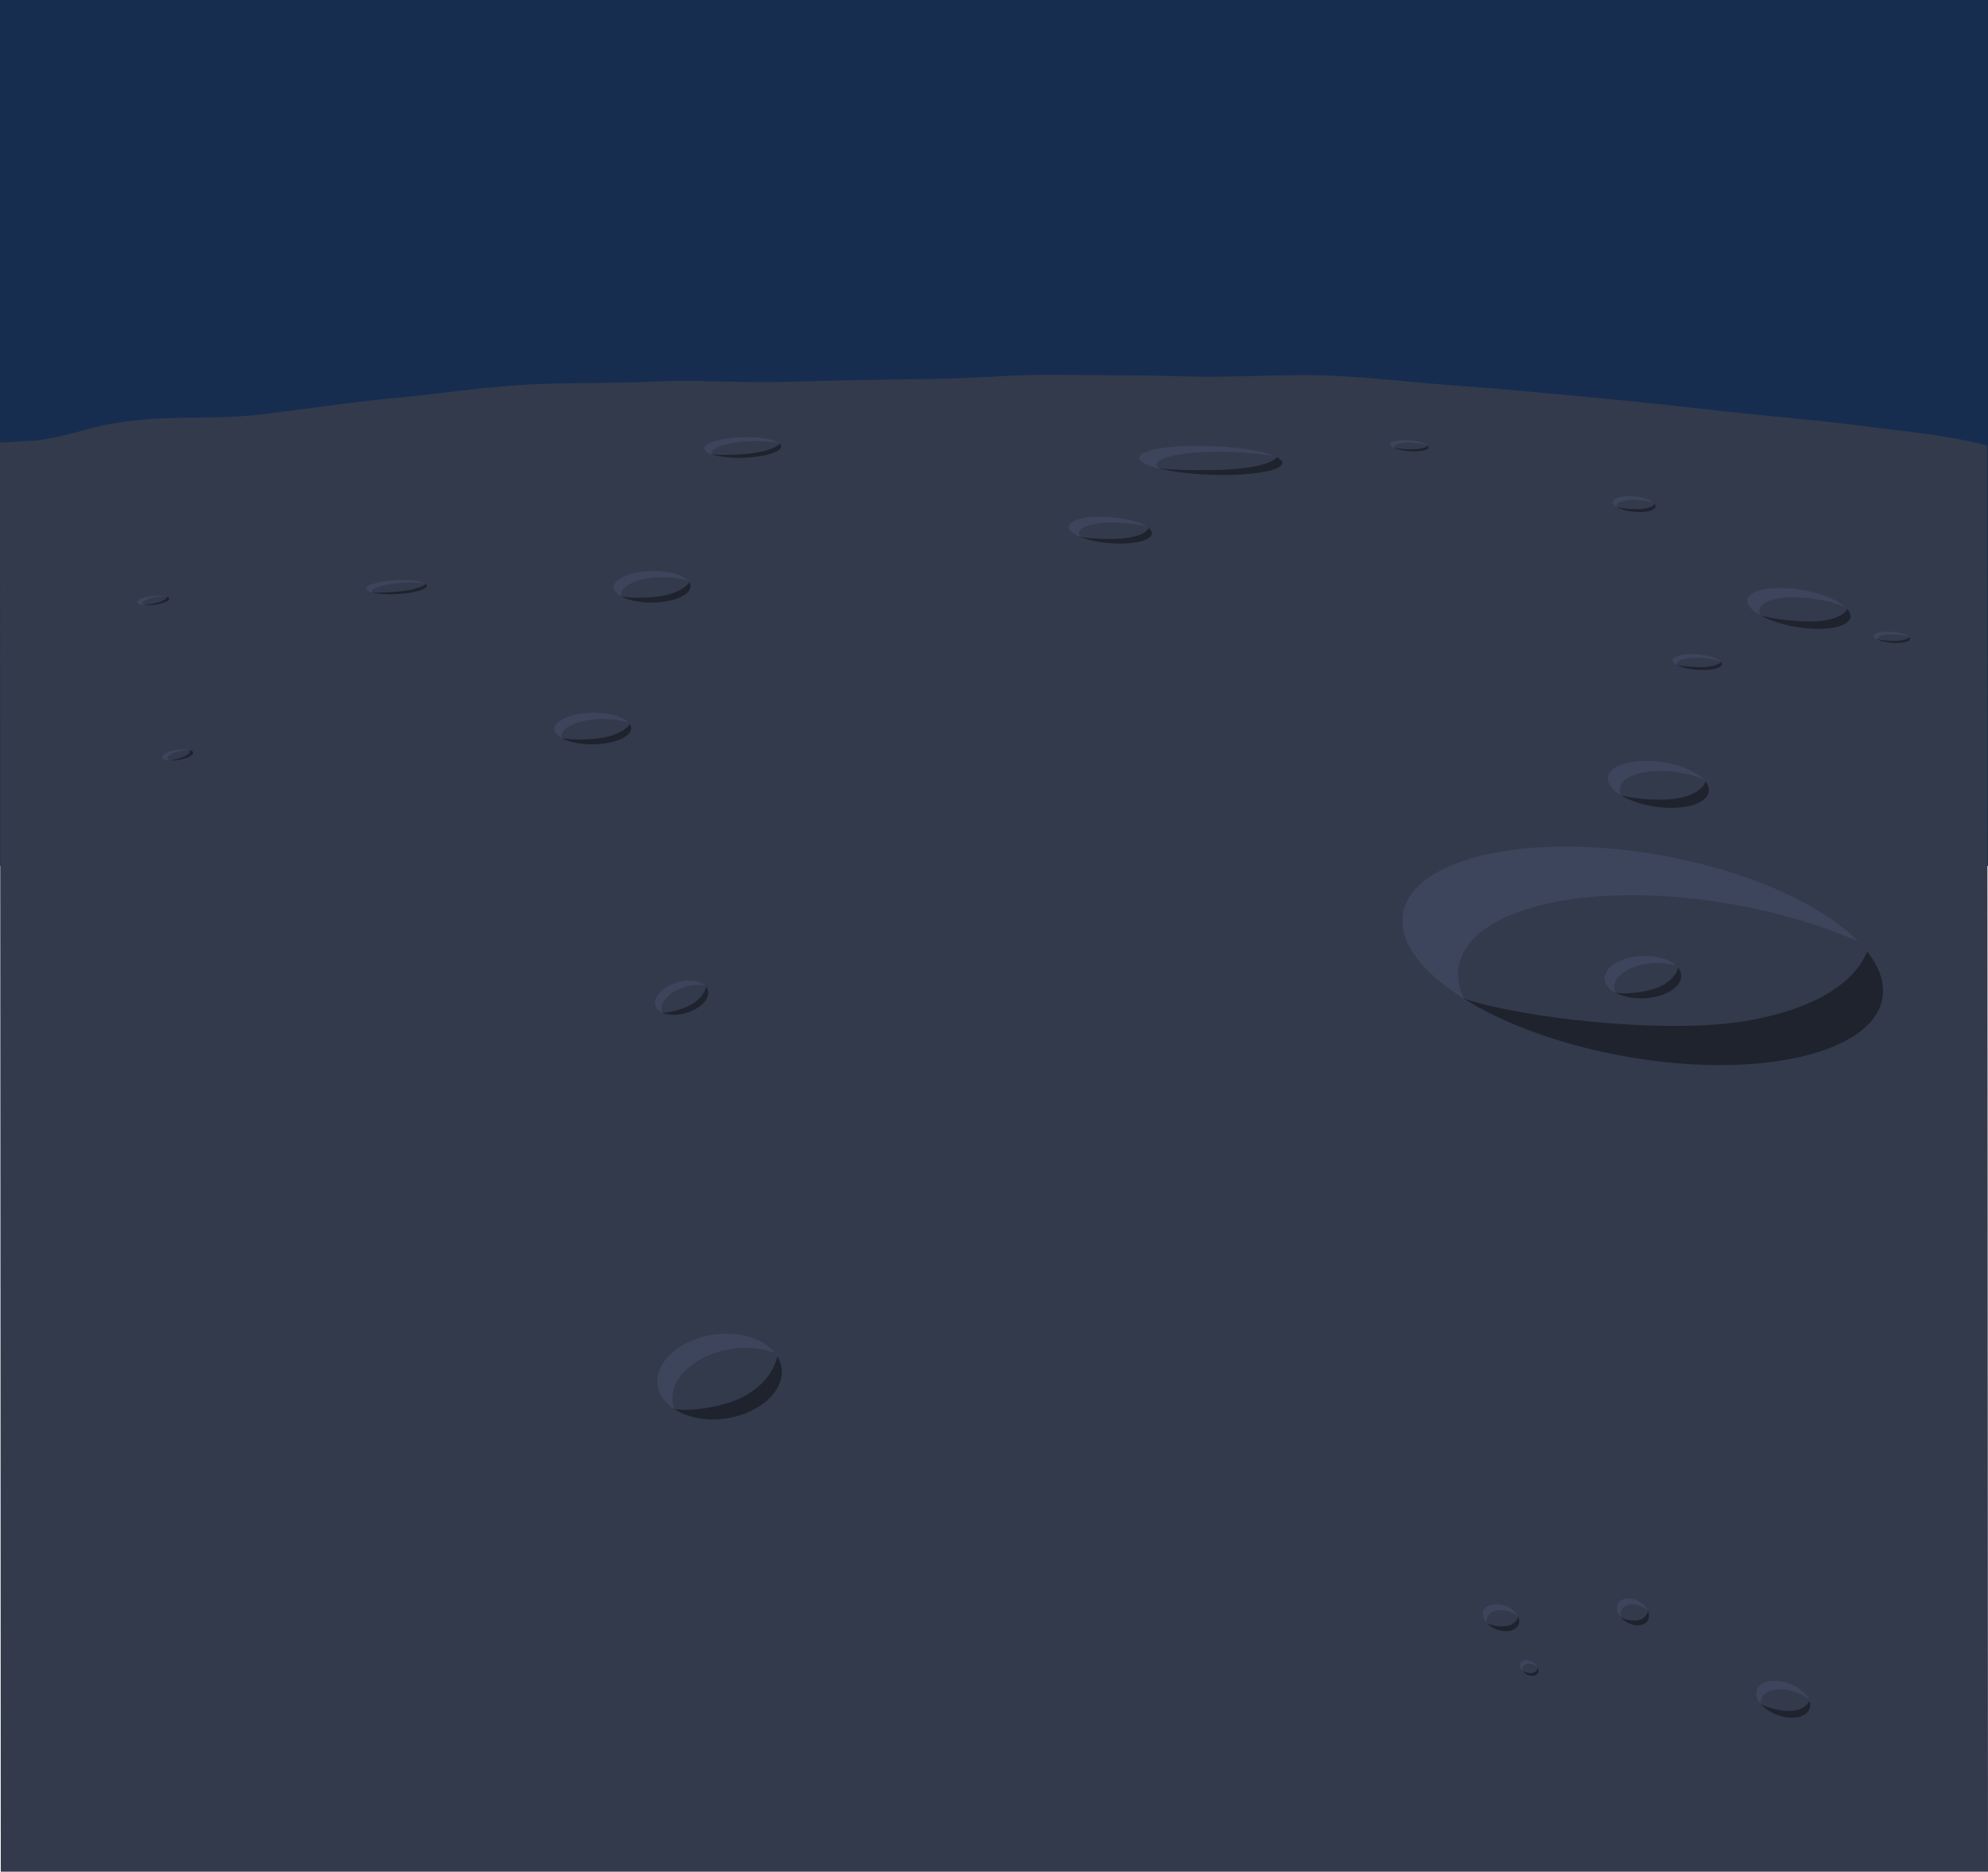 <?xml version="1.0" encoding="UTF-8" standalone="no"?>
<!-- Created with Inkscape (http://www.inkscape.org/) -->

<svg
   version="1.1"
   id="svg944"
   width="2048"
   height="1928.044"
   viewBox="0 0 2048 1928.044"
   sodipodi:docname="lunar_bg-02.svg"
   inkscape:version="1.1 (c68e22c387, 2021-05-23)"
   xmlns:inkscape="http://www.inkscape.org/namespaces/inkscape"
   xmlns:sodipodi="http://sodipodi.sourceforge.net/DTD/sodipodi-0.dtd"
   xmlns="http://www.w3.org/2000/svg"
   xmlns:svg="http://www.w3.org/2000/svg">
  <defs
     id="defs948" />
  <sodipodi:namedview
     id="namedview946"
     pagecolor="#505050"
     bordercolor="#ffffff"
     borderopacity="1"
     inkscape:pageshadow="0"
     inkscape:pageopacity="0"
     inkscape:pagecheckerboard="1"
     showgrid="false"
     inkscape:snap-bbox="true"
     inkscape:snap-nodes="true"
     inkscape:bbox-paths="true"
     inkscape:bbox-nodes="true"
     inkscape:snap-bbox-edge-midpoints="true"
     showguides="true"
     inkscape:guide-bbox="true"
     inkscape:zoom="0.38635944"
     inkscape:cx="759.65531"
     inkscape:cy="1002.9521"
     inkscape:window-width="2519"
     inkscape:window-height="1046"
     inkscape:window-x="1961"
     inkscape:window-y="1"
     inkscape:window-maximized="1"
     inkscape:current-layer="g950"
     inkscape:snap-intersection-paths="true"
     inkscape:snap-smooth-nodes="true"
     inkscape:snap-global="true"
     inkscape:snap-midpoints="true"
     inkscape:object-paths="true"
     fit-margin-top="0"
     fit-margin-left="0"
     fit-margin-right="0"
     fit-margin-bottom="0"
     showborder="false">
    <sodipodi:guide
       position="-2.3889095e-13,1024.044"
       orientation="0,-1"
       id="guide34646" />
  </sodipodi:namedview>
  <g
     inkscape:groupmode="layer"
     inkscape:label="Image"
     id="g950"
     transform="translate(-4355.459,-120)">
    <rect
       style="fill:#162d50;fill-opacity:1;stroke:none;stroke-width:0.579;stroke-linecap:round;stroke-linejoin:round;paint-order:stroke fill markers"
       id="rect2598"
       width="2048"
       height="892"
       x="4355.459"
       y="120" />
    <path
       id="rect1056"
       style="fill:#333a4c;fill-opacity:1;stroke:none;stroke-width:0.462;stroke-linecap:round;stroke-linejoin:round;paint-order:stroke fill markers"
       d="m 4393.857,573.705 c 45.441,-6.991 47.927,-13.682 93.309,-19.73 45.563,-6.071 88.587,-1.647 134.089,-6.771 45.666,-5.143 93.709,-12.852 139.315,-17.048 45.752,-4.209 81.217,-10.033 126.906,-13.3 45.819,-3.271 94.316,-1.409 140.072,-3.733 45.863,-2.333 90.323,1.657 136.131,0.271 45.891,-1.391 103.323,-2.483 149.158,-2.931 45.905,-0.448 84.862,-4.816 130.701,-4.326 45.895,0.495 91.034,0.266 136.869,1.694 45.863,1.428 103.569,-3.066 149.371,-0.709 45.816,2.361 83.152,7.056 128.913,10.341 45.747,3.281 94.053,8.031 139.744,12.232 45.668,4.2 89.209,9.072 134.821,14.182 45.566,5.101 95.581,8.895 141.091,14.901 45.45,5.997 83.717,8.933 128.31,20.073 l 0.801,1469.194 H 4356.26 l -0.8,-1472.161"
       sodipodi:nodetypes="ccccccccccccccccccc" />
    <ellipse
       style="fill:#333a4c;fill-opacity:1;stroke:none;stroke-width:0.168;stroke-linecap:round;stroke-linejoin:round;paint-order:stroke fill markers"
       id="circle29063"
       cx="5659.602"
       cy="913.457"
       transform="matrix(0.999,0.05,0.433,0.902,0,0)"
       rx="242.021"
       ry="124.1" />
    <path
       id="path29065"
       style="fill:#1f232e;fill-opacity:1;stroke:none;stroke-width:0.158;stroke-linecap:round;stroke-linejoin:round;paint-order:stroke fill markers"
       d="m 6278.95,1100.159 c -14.565,36.824 -65.566,64.084 -137.844,73.395 -78.712,10.14 -215.217,-4.411 -277.606,-24.827 59.535,37.425 150.49,63.344 237.905,67.795 64.109,3.188 119.936,-5.544 155.201,-24.274 35.265,-18.73 47.079,-45.923 32.843,-75.598 -2.645,-5.477 -6.154,-10.989 -10.499,-16.492 z"
       sodipodi:nodetypes="caccscc" />
    <path
       id="path29067"
       style="fill:#3d455c;fill-opacity:1;stroke:none;stroke-width:0.158;stroke-linecap:round;stroke-linejoin:round;paint-order:stroke fill markers"
       d="m 5994.049,992.742 a 250.782,105.275 10.06 0 0 -188.044,99.872 250.782,105.275 10.06 0 0 57.585,56.143 267.187,112.162 10.06 0 1 200.509,-105.906 267.187,112.162 10.06 0 1 205.646,46.902 250.782,105.275 10.06 0 0 -275.695,-97.011 z" />
    <g
       id="g29077"
       transform="matrix(0.033,-0.006,0.009,0.018,5816.013,1051.092)">
      <circle
         style="fill:#333a4c;fill-opacity:1;stroke:none;stroke-width:1.12;stroke-linecap:round;stroke-linejoin:round;paint-order:stroke fill markers"
         id="circle29071"
         cx="5394.535"
         cy="5991.876"
         r="1153.521" />
      <path
         id="path29073"
         style="fill:#1f232e;fill-opacity:1;stroke:none;stroke-width:1.12;stroke-linecap:round;stroke-linejoin:round;paint-order:stroke fill markers"
         d="m 6535.406,5823.217 c -157.569,396.557 -470.828,711.238 -846.011,847.531 -408.581,148.425 -1041.788,66.423 -1298.908,-116.433 203.276,363.993 587.142,589.974 1004.048,591.082 305.933,2e-4 599.335,-121.531 815.663,-337.858 216.327,-216.327 337.859,-509.729 337.859,-815.662 -0.084,-56.454 -4.312,-112.825 -12.65,-168.66 z"
         sodipodi:nodetypes="caccscc" />
      <path
         id="path29075"
         style="fill:#3d455c;fill-opacity:1;stroke:none;stroke-width:1.12;stroke-linecap:round;stroke-linejoin:round;paint-order:stroke fill markers"
         d="m 5394.535,4838.355 a 1153.521,1153.521 0 0 0 -1153.522,1153.522 1153.521,1153.521 0 0 0 149.844,562.703 1228.979,1228.979 0 0 1 1228.609,-1223.793 1228.979,1228.979 0 0 1 895.342,387.363 1153.521,1153.521 0 0 0 -1120.272,-879.794 z" />
    </g>
    <g
       id="g29085"
       transform="matrix(0.044,5.6401704e-4,0.01,0.021,5766.65,799.123)">
      <circle
         style="fill:#333a4c;fill-opacity:1;stroke:none;stroke-width:1.12;stroke-linecap:round;stroke-linejoin:round;paint-order:stroke fill markers"
         id="circle29079"
         cx="5394.535"
         cy="5991.876"
         r="1153.521" />
      <path
         id="path29081"
         style="fill:#1f232e;fill-opacity:1;stroke:none;stroke-width:1.12;stroke-linecap:round;stroke-linejoin:round;paint-order:stroke fill markers"
         d="m 6535.406,5823.217 c -157.569,396.557 -470.828,711.238 -846.011,847.531 -408.581,148.425 -1041.788,66.423 -1298.908,-116.433 203.276,363.993 587.142,589.974 1004.048,591.082 305.933,2e-4 599.335,-121.531 815.663,-337.858 216.327,-216.327 337.859,-509.729 337.859,-815.662 -0.084,-56.454 -4.312,-112.825 -12.65,-168.66 z"
         sodipodi:nodetypes="caccscc" />
      <path
         id="path29083"
         style="fill:#3d455c;fill-opacity:1;stroke:none;stroke-width:1.12;stroke-linecap:round;stroke-linejoin:round;paint-order:stroke fill markers"
         d="m 5394.535,4838.355 a 1153.521,1153.521 0 0 0 -1153.522,1153.522 1153.521,1153.521 0 0 0 149.844,562.703 1228.979,1228.979 0 0 1 1228.609,-1223.793 1228.979,1228.979 0 0 1 895.342,387.363 1153.521,1153.521 0 0 0 -1120.272,-879.794 z" />
    </g>
    <g
       id="g29093"
       transform="matrix(0.045,0.003,0.01,0.018,5905.996,622.74)">
      <circle
         style="fill:#333a4c;fill-opacity:1;stroke:none;stroke-width:1.12;stroke-linecap:round;stroke-linejoin:round;paint-order:stroke fill markers"
         id="circle29087"
         cx="5394.535"
         cy="5991.876"
         r="1153.521" />
      <path
         id="path29089"
         style="fill:#1f232e;fill-opacity:1;stroke:none;stroke-width:1.12;stroke-linecap:round;stroke-linejoin:round;paint-order:stroke fill markers"
         d="m 6535.406,5823.217 c -157.569,396.557 -470.828,711.238 -846.011,847.531 -408.581,148.425 -1041.788,66.423 -1298.908,-116.433 203.276,363.993 587.142,589.974 1004.048,591.082 305.933,2e-4 599.335,-121.531 815.663,-337.858 216.327,-216.327 337.859,-509.729 337.859,-815.662 -0.084,-56.454 -4.312,-112.825 -12.65,-168.66 z"
         sodipodi:nodetypes="caccscc" />
      <path
         id="path29091"
         style="fill:#3d455c;fill-opacity:1;stroke:none;stroke-width:1.12;stroke-linecap:round;stroke-linejoin:round;paint-order:stroke fill markers"
         d="m 5394.535,4838.355 a 1153.521,1153.521 0 0 0 -1153.522,1153.522 1153.521,1153.521 0 0 0 149.844,562.703 1228.979,1228.979 0 0 1 1228.609,-1223.793 1228.979,1228.979 0 0 1 895.342,387.363 1153.521,1153.521 0 0 0 -1120.272,-879.794 z" />
    </g>
    <g
       id="g29101"
       transform="matrix(0.036,-1.3720506e-4,0.009,0.012,5251.153,594.982)">
      <circle
         style="fill:#333a4c;fill-opacity:1;stroke:none;stroke-width:1.12;stroke-linecap:round;stroke-linejoin:round;paint-order:stroke fill markers"
         id="circle29095"
         cx="5394.535"
         cy="5991.876"
         r="1153.521" />
      <path
         id="path29097"
         style="fill:#1f232e;fill-opacity:1;stroke:none;stroke-width:1.12;stroke-linecap:round;stroke-linejoin:round;paint-order:stroke fill markers"
         d="m 6535.406,5823.217 c -157.569,396.557 -470.828,711.238 -846.011,847.531 -408.581,148.425 -1041.788,66.423 -1298.908,-116.433 203.276,363.993 587.142,589.974 1004.048,591.082 305.933,2e-4 599.335,-121.531 815.663,-337.858 216.327,-216.327 337.859,-509.729 337.859,-815.662 -0.084,-56.454 -4.312,-112.825 -12.65,-168.66 z"
         sodipodi:nodetypes="caccscc" />
      <path
         id="path29099"
         style="fill:#3d455c;fill-opacity:1;stroke:none;stroke-width:1.12;stroke-linecap:round;stroke-linejoin:round;paint-order:stroke fill markers"
         d="m 5394.535,4838.355 a 1153.521,1153.521 0 0 0 -1153.522,1153.522 1153.521,1153.521 0 0 0 149.844,562.703 1228.979,1228.979 0 0 1 1228.609,-1223.793 1228.979,1228.979 0 0 1 895.342,387.363 1153.521,1153.521 0 0 0 -1120.272,-879.794 z" />
    </g>
    <g
       id="g29109"
       transform="matrix(0.062,-0.001,0.016,0.013,5172.367,521.757)">
      <circle
         style="fill:#333a4c;fill-opacity:1;stroke:none;stroke-width:1.12;stroke-linecap:round;stroke-linejoin:round;paint-order:stroke fill markers"
         id="circle29103"
         cx="5394.535"
         cy="5991.876"
         r="1153.521" />
      <path
         id="path29105"
         style="fill:#1f232e;fill-opacity:1;stroke:none;stroke-width:1.12;stroke-linecap:round;stroke-linejoin:round;paint-order:stroke fill markers"
         d="m 6535.406,5823.217 c -157.569,396.557 -470.828,711.238 -846.011,847.531 -408.581,148.425 -1041.788,66.423 -1298.908,-116.433 203.276,363.993 587.142,589.974 1004.048,591.082 305.933,2e-4 599.335,-121.531 815.663,-337.858 216.327,-216.327 337.859,-509.729 337.859,-815.662 -0.084,-56.454 -4.312,-112.825 -12.65,-168.66 z"
         sodipodi:nodetypes="caccscc" />
      <path
         id="path29107"
         style="fill:#3d455c;fill-opacity:1;stroke:none;stroke-width:1.12;stroke-linecap:round;stroke-linejoin:round;paint-order:stroke fill markers"
         d="m 5394.535,4838.355 a 1153.521,1153.521 0 0 0 -1153.522,1153.522 1153.521,1153.521 0 0 0 149.844,562.703 1228.979,1228.979 0 0 1 1228.609,-1223.793 1228.979,1228.979 0 0 1 895.342,387.363 1153.521,1153.521 0 0 0 -1120.272,-879.794 z" />
    </g>
    <g
       id="g29117"
       transform="matrix(0.054,-0.013,0.013,0.036,4727.575,1392.468)">
      <circle
         style="fill:#333a4c;fill-opacity:1;stroke:none;stroke-width:1.12;stroke-linecap:round;stroke-linejoin:round;paint-order:stroke fill markers"
         id="circle29111"
         cx="5394.535"
         cy="5991.876"
         r="1153.521" />
      <path
         id="path29113"
         style="fill:#1f232e;fill-opacity:1;stroke:none;stroke-width:1.12;stroke-linecap:round;stroke-linejoin:round;paint-order:stroke fill markers"
         d="m 6535.406,5823.217 c -157.569,396.557 -470.828,711.238 -846.011,847.531 -408.581,148.425 -1041.788,66.423 -1298.908,-116.433 203.276,363.993 587.142,589.974 1004.048,591.082 305.933,2e-4 599.335,-121.531 815.663,-337.858 216.327,-216.327 337.859,-509.729 337.859,-815.662 -0.084,-56.454 -4.312,-112.825 -12.65,-168.66 z"
         sodipodi:nodetypes="caccscc" />
      <path
         id="path29115"
         style="fill:#3d455c;fill-opacity:1;stroke:none;stroke-width:1.12;stroke-linecap:round;stroke-linejoin:round;paint-order:stroke fill markers"
         d="m 5394.535,4838.355 a 1153.521,1153.521 0 0 0 -1153.522,1153.522 1153.521,1153.521 0 0 0 149.844,562.703 1228.979,1228.979 0 0 1 1228.609,-1223.793 1228.979,1228.979 0 0 1 895.342,387.363 1153.521,1153.521 0 0 0 -1120.272,-879.794 z" />
    </g>
    <g
       id="g29125"
       transform="matrix(0.023,-0.008,0.006,0.013,4897.625,1113.077)">
      <circle
         style="fill:#333a4c;fill-opacity:1;stroke:none;stroke-width:1.12;stroke-linecap:round;stroke-linejoin:round;paint-order:stroke fill markers"
         id="circle29119"
         cx="5394.535"
         cy="5991.876"
         r="1153.521" />
      <path
         id="path29121"
         style="fill:#1f232e;fill-opacity:1;stroke:none;stroke-width:1.12;stroke-linecap:round;stroke-linejoin:round;paint-order:stroke fill markers"
         d="m 6535.406,5823.217 c -157.569,396.557 -470.828,711.238 -846.011,847.531 -408.581,148.425 -1041.788,66.423 -1298.908,-116.433 203.276,363.993 587.142,589.974 1004.048,591.082 305.933,2e-4 599.335,-121.531 815.663,-337.858 216.327,-216.327 337.859,-509.729 337.859,-815.662 -0.084,-56.454 -4.312,-112.825 -12.65,-168.66 z"
         sodipodi:nodetypes="caccscc" />
      <path
         id="path29123"
         style="fill:#3d455c;fill-opacity:1;stroke:none;stroke-width:1.12;stroke-linecap:round;stroke-linejoin:round;paint-order:stroke fill markers"
         d="m 5394.535,4838.355 a 1153.521,1153.521 0 0 0 -1153.522,1153.522 1153.521,1153.521 0 0 0 149.844,562.703 1228.979,1228.979 0 0 1 1228.609,-1223.793 1228.979,1228.979 0 0 1 895.342,387.363 1153.521,1153.521 0 0 0 -1120.272,-879.794 z" />
    </g>
    <g
       id="g29133"
       transform="matrix(0.034,-0.002,0.004,0.014,4758.789,797.411)">
      <circle
         style="fill:#333a4c;fill-opacity:1;stroke:none;stroke-width:1.12;stroke-linecap:round;stroke-linejoin:round;paint-order:stroke fill markers"
         id="circle29127"
         cx="5394.535"
         cy="5991.876"
         r="1153.521" />
      <path
         id="path29129"
         style="fill:#1f232e;fill-opacity:1;stroke:none;stroke-width:1.12;stroke-linecap:round;stroke-linejoin:round;paint-order:stroke fill markers"
         d="m 6535.406,5823.217 c -157.569,396.557 -470.828,711.238 -846.011,847.531 -408.581,148.425 -1041.788,66.423 -1298.908,-116.433 203.276,363.993 587.142,589.974 1004.048,591.082 305.933,2e-4 599.335,-121.531 815.663,-337.858 216.327,-216.327 337.859,-509.729 337.859,-815.662 -0.084,-56.454 -4.312,-112.825 -12.65,-168.66 z"
         sodipodi:nodetypes="caccscc" />
      <path
         id="path29131"
         style="fill:#3d455c;fill-opacity:1;stroke:none;stroke-width:1.12;stroke-linecap:round;stroke-linejoin:round;paint-order:stroke fill markers"
         d="m 5394.535,4838.355 a 1153.521,1153.521 0 0 0 -1153.522,1153.522 1153.521,1153.521 0 0 0 149.844,562.703 1228.979,1228.979 0 0 1 1228.609,-1223.793 1228.979,1228.979 0 0 1 895.342,387.363 1153.521,1153.521 0 0 0 -1120.272,-879.794 z" />
    </g>
    <g
       id="g29141"
       transform="matrix(0.034,-0.002,0.004,0.014,4819.985,651.353)">
      <circle
         style="fill:#333a4c;fill-opacity:1;stroke:none;stroke-width:1.12;stroke-linecap:round;stroke-linejoin:round;paint-order:stroke fill markers"
         id="circle29135"
         cx="5394.535"
         cy="5991.876"
         r="1153.521" />
      <path
         id="path29137"
         style="fill:#1f232e;fill-opacity:1;stroke:none;stroke-width:1.12;stroke-linecap:round;stroke-linejoin:round;paint-order:stroke fill markers"
         d="m 6535.406,5823.217 c -157.569,396.557 -470.828,711.238 -846.011,847.531 -408.581,148.425 -1041.788,66.423 -1298.908,-116.433 203.276,363.993 587.142,589.974 1004.048,591.082 305.933,2e-4 599.335,-121.531 815.663,-337.858 216.327,-216.327 337.859,-509.729 337.859,-815.662 -0.084,-56.454 -4.312,-112.825 -12.65,-168.66 z"
         sodipodi:nodetypes="caccscc" />
      <path
         id="path29139"
         style="fill:#3d455c;fill-opacity:1;stroke:none;stroke-width:1.12;stroke-linecap:round;stroke-linejoin:round;paint-order:stroke fill markers"
         d="m 5394.535,4838.355 a 1153.521,1153.521 0 0 0 -1153.522,1153.522 1153.521,1153.521 0 0 0 149.844,562.703 1228.979,1228.979 0 0 1 1228.609,-1223.793 1228.979,1228.979 0 0 1 895.342,387.363 1153.521,1153.521 0 0 0 -1120.272,-879.794 z" />
    </g>
    <g
       id="g29149"
       transform="matrix(0.034,-0.002,0.004,0.009,4913.275,537.843)">
      <circle
         style="fill:#333a4c;fill-opacity:1;stroke:none;stroke-width:1.12;stroke-linecap:round;stroke-linejoin:round;paint-order:stroke fill markers"
         id="circle29143"
         cx="5394.535"
         cy="5991.876"
         r="1153.521" />
      <path
         id="path29145"
         style="fill:#1f232e;fill-opacity:1;stroke:none;stroke-width:1.12;stroke-linecap:round;stroke-linejoin:round;paint-order:stroke fill markers"
         d="m 6535.406,5823.217 c -157.569,396.557 -470.828,711.238 -846.011,847.531 -408.581,148.425 -1041.788,66.423 -1298.908,-116.433 203.276,363.993 587.142,589.974 1004.048,591.082 305.933,2e-4 599.335,-121.531 815.663,-337.858 216.327,-216.327 337.859,-509.729 337.859,-815.662 -0.084,-56.454 -4.312,-112.825 -12.65,-168.66 z"
         sodipodi:nodetypes="caccscc" />
      <path
         id="path29147"
         style="fill:#3d455c;fill-opacity:1;stroke:none;stroke-width:1.12;stroke-linecap:round;stroke-linejoin:round;paint-order:stroke fill markers"
         d="m 5394.535,4838.355 a 1153.521,1153.521 0 0 0 -1153.522,1153.522 1153.521,1153.521 0 0 0 149.844,562.703 1228.979,1228.979 0 0 1 1228.609,-1223.793 1228.979,1228.979 0 0 1 895.342,387.363 1153.521,1153.521 0 0 0 -1120.272,-879.794 z" />
    </g>
    <g
       id="g29157"
       transform="matrix(0.027,-0.002,0.003,0.006,4600.322,699.705)">
      <circle
         style="fill:#333a4c;fill-opacity:1;stroke:none;stroke-width:1.12;stroke-linecap:round;stroke-linejoin:round;paint-order:stroke fill markers"
         id="circle29151"
         cx="5394.535"
         cy="5991.876"
         r="1153.521" />
      <path
         id="path29153"
         style="fill:#1f232e;fill-opacity:1;stroke:none;stroke-width:1.12;stroke-linecap:round;stroke-linejoin:round;paint-order:stroke fill markers"
         d="m 6535.406,5823.217 c -157.569,396.557 -470.828,711.238 -846.011,847.531 -408.581,148.425 -1041.788,66.423 -1298.908,-116.433 203.276,363.993 587.142,589.974 1004.048,591.082 305.933,2e-4 599.335,-121.531 815.663,-337.858 216.327,-216.327 337.859,-509.729 337.859,-815.662 -0.084,-56.454 -4.312,-112.825 -12.65,-168.66 z"
         sodipodi:nodetypes="caccscc" />
      <path
         id="path29155"
         style="fill:#3d455c;fill-opacity:1;stroke:none;stroke-width:1.12;stroke-linecap:round;stroke-linejoin:round;paint-order:stroke fill markers"
         d="m 5394.535,4838.355 a 1153.521,1153.521 0 0 0 -1153.522,1153.522 1153.521,1153.521 0 0 0 149.844,562.703 1228.979,1228.979 0 0 1 1228.609,-1223.793 1228.979,1228.979 0 0 1 895.342,387.363 1153.521,1153.521 0 0 0 -1120.272,-879.794 z" />
    </g>
    <g
       id="g29165"
       transform="matrix(0.022,0.001,0.002,0.007,5973.235,754.719)">
      <circle
         style="fill:#333a4c;fill-opacity:1;stroke:none;stroke-width:1.12;stroke-linecap:round;stroke-linejoin:round;paint-order:stroke fill markers"
         id="circle29159"
         cx="5394.535"
         cy="5991.876"
         r="1153.521" />
      <path
         id="path29161"
         style="fill:#1f232e;fill-opacity:1;stroke:none;stroke-width:1.12;stroke-linecap:round;stroke-linejoin:round;paint-order:stroke fill markers"
         d="m 6535.406,5823.217 c -157.569,396.557 -470.828,711.238 -846.011,847.531 -408.581,148.425 -1041.788,66.423 -1298.908,-116.433 203.276,363.993 587.142,589.974 1004.048,591.082 305.933,2e-4 599.335,-121.531 815.663,-337.858 216.327,-216.327 337.859,-509.729 337.859,-815.662 -0.084,-56.454 -4.312,-112.825 -12.65,-168.66 z"
         sodipodi:nodetypes="caccscc" />
      <path
         id="path29163"
         style="fill:#3d455c;fill-opacity:1;stroke:none;stroke-width:1.12;stroke-linecap:round;stroke-linejoin:round;paint-order:stroke fill markers"
         d="m 5394.535,4838.355 a 1153.521,1153.521 0 0 0 -1153.522,1153.522 1153.521,1153.521 0 0 0 149.844,562.703 1228.979,1228.979 0 0 1 1228.609,-1223.793 1228.979,1228.979 0 0 1 895.342,387.363 1153.521,1153.521 0 0 0 -1120.272,-879.794 z" />
    </g>
    <g
       id="g29173"
       transform="matrix(0.019,9.8148265e-4,0.002,0.007,5924.479,592.137)">
      <circle
         style="fill:#333a4c;fill-opacity:1;stroke:none;stroke-width:1.12;stroke-linecap:round;stroke-linejoin:round;paint-order:stroke fill markers"
         id="circle29167"
         cx="5394.535"
         cy="5991.876"
         r="1153.521" />
      <path
         id="path29169"
         style="fill:#1f232e;fill-opacity:1;stroke:none;stroke-width:1.12;stroke-linecap:round;stroke-linejoin:round;paint-order:stroke fill markers"
         d="m 6535.406,5823.217 c -157.569,396.557 -470.828,711.238 -846.011,847.531 -408.581,148.425 -1041.788,66.423 -1298.908,-116.433 203.276,363.993 587.142,589.974 1004.048,591.082 305.933,2e-4 599.335,-121.531 815.663,-337.858 216.327,-216.327 337.859,-509.729 337.859,-815.662 -0.084,-56.454 -4.312,-112.825 -12.65,-168.66 z"
         sodipodi:nodetypes="caccscc" />
      <path
         id="path29171"
         style="fill:#3d455c;fill-opacity:1;stroke:none;stroke-width:1.12;stroke-linecap:round;stroke-linejoin:round;paint-order:stroke fill markers"
         d="m 5394.535,4838.355 a 1153.521,1153.521 0 0 0 -1153.522,1153.522 1153.521,1153.521 0 0 0 149.844,562.703 1228.979,1228.979 0 0 1 1228.609,-1223.793 1228.979,1228.979 0 0 1 895.342,387.363 1153.521,1153.521 0 0 0 -1120.272,-879.794 z" />
    </g>
    <g
       id="g29181"
       transform="matrix(0.017,6.7579829e-4,0.002,0.005,5703.65,545.573)">
      <circle
         style="fill:#333a4c;fill-opacity:1;stroke:none;stroke-width:1.12;stroke-linecap:round;stroke-linejoin:round;paint-order:stroke fill markers"
         id="circle29175"
         cx="5394.535"
         cy="5991.876"
         r="1153.521" />
      <path
         id="path29177"
         style="fill:#1f232e;fill-opacity:1;stroke:none;stroke-width:1.12;stroke-linecap:round;stroke-linejoin:round;paint-order:stroke fill markers"
         d="m 6535.406,5823.217 c -157.569,396.557 -470.828,711.238 -846.011,847.531 -408.581,148.425 -1041.788,66.423 -1298.908,-116.433 203.276,363.993 587.142,589.974 1004.048,591.082 305.933,2e-4 599.335,-121.531 815.663,-337.858 216.327,-216.327 337.859,-509.729 337.859,-815.662 -0.084,-56.454 -4.312,-112.825 -12.65,-168.66 z"
         sodipodi:nodetypes="caccscc" />
      <path
         id="path29179"
         style="fill:#3d455c;fill-opacity:1;stroke:none;stroke-width:1.12;stroke-linecap:round;stroke-linejoin:round;paint-order:stroke fill markers"
         d="m 5394.535,4838.355 a 1153.521,1153.521 0 0 0 -1153.522,1153.522 1153.521,1153.521 0 0 0 149.844,562.703 1228.979,1228.979 0 0 1 1228.609,-1223.793 1228.979,1228.979 0 0 1 895.342,387.363 1153.521,1153.521 0 0 0 -1120.272,-879.794 z" />
    </g>
    <g
       id="g29189"
       transform="matrix(0.016,6.7579829e-4,0.002,0.005,6206.209,742.939)">
      <circle
         style="fill:#333a4c;fill-opacity:1;stroke:none;stroke-width:1.12;stroke-linecap:round;stroke-linejoin:round;paint-order:stroke fill markers"
         id="circle29183"
         cx="5394.535"
         cy="5991.876"
         r="1153.521" />
      <path
         id="path29185"
         style="fill:#1f232e;fill-opacity:1;stroke:none;stroke-width:1.12;stroke-linecap:round;stroke-linejoin:round;paint-order:stroke fill markers"
         d="m 6535.406,5823.217 c -157.569,396.557 -470.828,711.238 -846.011,847.531 -408.581,148.425 -1041.788,66.423 -1298.908,-116.433 203.276,363.993 587.142,589.974 1004.048,591.082 305.933,2e-4 599.335,-121.531 815.663,-337.858 216.327,-216.327 337.859,-509.729 337.859,-815.662 -0.084,-56.454 -4.312,-112.825 -12.65,-168.66 z"
         sodipodi:nodetypes="caccscc" />
      <path
         id="path29187"
         style="fill:#3d455c;fill-opacity:1;stroke:none;stroke-width:1.12;stroke-linecap:round;stroke-linejoin:round;paint-order:stroke fill markers"
         d="m 5394.535,4838.355 a 1153.521,1153.521 0 0 0 -1153.522,1153.522 1153.521,1153.521 0 0 0 149.844,562.703 1228.979,1228.979 0 0 1 1228.609,-1223.793 1228.979,1228.979 0 0 1 895.342,387.363 1153.521,1153.521 0 0 0 -1120.272,-879.794 z" />
    </g>
    <g
       id="g29197"
       transform="matrix(0.024,0.004,0.002,0.016,6051.031,1752.978)">
      <circle
         style="fill:#333a4c;fill-opacity:1;stroke:none;stroke-width:1.12;stroke-linecap:round;stroke-linejoin:round;paint-order:stroke fill markers"
         id="circle29191"
         cx="5394.535"
         cy="5991.876"
         r="1153.521" />
      <path
         id="path29193"
         style="fill:#1f232e;fill-opacity:1;stroke:none;stroke-width:1.12;stroke-linecap:round;stroke-linejoin:round;paint-order:stroke fill markers"
         d="m 6535.406,5823.217 c -157.569,396.557 -470.828,711.238 -846.011,847.531 -408.581,148.425 -1041.788,66.423 -1298.908,-116.433 203.276,363.993 587.142,589.974 1004.048,591.082 305.933,2e-4 599.335,-121.531 815.663,-337.858 216.327,-216.327 337.859,-509.729 337.859,-815.662 -0.084,-56.454 -4.312,-112.825 -12.65,-168.66 z"
         sodipodi:nodetypes="caccscc" />
      <path
         id="path29195"
         style="fill:#3d455c;fill-opacity:1;stroke:none;stroke-width:1.12;stroke-linecap:round;stroke-linejoin:round;paint-order:stroke fill markers"
         d="m 5394.535,4838.355 a 1153.521,1153.521 0 0 0 -1153.522,1153.522 1153.521,1153.521 0 0 0 149.844,562.703 1228.979,1228.979 0 0 1 1228.609,-1223.793 1228.979,1228.979 0 0 1 895.342,387.363 1153.521,1153.521 0 0 0 -1120.272,-879.794 z" />
    </g>
    <g
       id="g29205"
       transform="matrix(0.014,0.001,0.003,0.012,5944.226,1703.171)">
      <circle
         style="fill:#333a4c;fill-opacity:1;stroke:none;stroke-width:1.12;stroke-linecap:round;stroke-linejoin:round;paint-order:stroke fill markers"
         id="circle29199"
         cx="5394.535"
         cy="5991.876"
         r="1153.521" />
      <path
         id="path29201"
         style="fill:#1f232e;fill-opacity:1;stroke:none;stroke-width:1.12;stroke-linecap:round;stroke-linejoin:round;paint-order:stroke fill markers"
         d="m 6535.406,5823.217 c -157.569,396.557 -470.828,711.238 -846.011,847.531 -408.581,148.425 -1041.788,66.423 -1298.908,-116.433 203.276,363.993 587.142,589.974 1004.048,591.082 305.933,2e-4 599.335,-121.531 815.663,-337.858 216.327,-216.327 337.859,-509.729 337.859,-815.662 -0.084,-56.454 -4.312,-112.825 -12.65,-168.66 z"
         sodipodi:nodetypes="caccscc" />
      <path
         id="path29203"
         style="fill:#3d455c;fill-opacity:1;stroke:none;stroke-width:1.12;stroke-linecap:round;stroke-linejoin:round;paint-order:stroke fill markers"
         d="m 5394.535,4838.355 a 1153.521,1153.521 0 0 0 -1153.522,1153.522 1153.521,1153.521 0 0 0 149.844,562.703 1228.979,1228.979 0 0 1 1228.609,-1223.793 1228.979,1228.979 0 0 1 895.342,387.363 1153.521,1153.521 0 0 0 -1120.272,-879.794 z" />
    </g>
    <g
       id="g29213"
       transform="matrix(0.008,6.5742641e-4,0.002,0.007,5875.784,1792.788)">
      <circle
         style="fill:#333a4c;fill-opacity:1;stroke:none;stroke-width:1.12;stroke-linecap:round;stroke-linejoin:round;paint-order:stroke fill markers"
         id="circle29207"
         cx="5394.535"
         cy="5991.876"
         r="1153.521" />
      <path
         id="path29209"
         style="fill:#1f232e;fill-opacity:1;stroke:none;stroke-width:1.12;stroke-linecap:round;stroke-linejoin:round;paint-order:stroke fill markers"
         d="m 6535.406,5823.217 c -157.569,396.557 -470.828,711.238 -846.011,847.531 -408.581,148.425 -1041.788,66.423 -1298.908,-116.433 203.276,363.993 587.142,589.974 1004.048,591.082 305.933,2e-4 599.335,-121.531 815.663,-337.858 216.327,-216.327 337.859,-509.729 337.859,-815.662 -0.084,-56.454 -4.312,-112.825 -12.65,-168.66 z"
         sodipodi:nodetypes="caccscc" />
      <path
         id="path29211"
         style="fill:#3d455c;fill-opacity:1;stroke:none;stroke-width:1.12;stroke-linecap:round;stroke-linejoin:round;paint-order:stroke fill markers"
         d="m 5394.535,4838.355 a 1153.521,1153.521 0 0 0 -1153.522,1153.522 1153.521,1153.521 0 0 0 149.844,562.703 1228.979,1228.979 0 0 1 1228.609,-1223.793 1228.979,1228.979 0 0 1 895.342,387.363 1153.521,1153.521 0 0 0 -1120.272,-879.794 z" />
    </g>
    <g
       id="g29221"
       transform="matrix(0.016,0.001,0.003,0.012,5797.485,1709.104)">
      <circle
         style="fill:#333a4c;fill-opacity:1;stroke:none;stroke-width:1.12;stroke-linecap:round;stroke-linejoin:round;paint-order:stroke fill markers"
         id="circle29215"
         cx="5394.535"
         cy="5991.876"
         r="1153.521" />
      <path
         id="path29217"
         style="fill:#1f232e;fill-opacity:1;stroke:none;stroke-width:1.12;stroke-linecap:round;stroke-linejoin:round;paint-order:stroke fill markers"
         d="m 6535.406,5823.217 c -157.569,396.557 -470.828,711.238 -846.011,847.531 -408.581,148.425 -1041.788,66.423 -1298.908,-116.433 203.276,363.993 587.142,589.974 1004.048,591.082 305.933,2e-4 599.335,-121.531 815.663,-337.858 216.327,-216.327 337.859,-509.729 337.859,-815.662 -0.084,-56.454 -4.312,-112.825 -12.65,-168.66 z"
         sodipodi:nodetypes="caccscc" />
      <path
         id="path29219"
         style="fill:#3d455c;fill-opacity:1;stroke:none;stroke-width:1.12;stroke-linecap:round;stroke-linejoin:round;paint-order:stroke fill markers"
         d="m 5394.535,4838.355 a 1153.521,1153.521 0 0 0 -1153.522,1153.522 1153.521,1153.521 0 0 0 149.844,562.703 1228.979,1228.979 0 0 1 1228.609,-1223.793 1228.979,1228.979 0 0 1 895.342,387.363 1153.521,1153.521 0 0 0 -1120.272,-879.794 z" />
    </g>
    <g
       id="g29229"
       transform="matrix(0.012,-0.004,0.007,0.003,4431.787,901.268)">
      <circle
         style="fill:#333a4c;fill-opacity:1;stroke:none;stroke-width:1.12;stroke-linecap:round;stroke-linejoin:round;paint-order:stroke fill markers"
         id="circle29223"
         cx="5394.535"
         cy="5991.876"
         r="1153.521" />
      <path
         id="path29225"
         style="fill:#1f232e;fill-opacity:1;stroke:none;stroke-width:1.12;stroke-linecap:round;stroke-linejoin:round;paint-order:stroke fill markers"
         d="m 6535.406,5823.217 c -157.569,396.557 -470.828,711.238 -846.011,847.531 -408.581,148.425 -1041.788,66.423 -1298.908,-116.433 203.276,363.993 587.142,589.974 1004.048,591.082 305.933,2e-4 599.335,-121.531 815.663,-337.858 216.327,-216.327 337.859,-509.729 337.859,-815.662 -0.084,-56.454 -4.312,-112.825 -12.65,-168.66 z"
         sodipodi:nodetypes="caccscc" />
      <path
         id="path29227"
         style="fill:#3d455c;fill-opacity:1;stroke:none;stroke-width:1.12;stroke-linecap:round;stroke-linejoin:round;paint-order:stroke fill markers"
         d="m 5394.535,4838.355 a 1153.521,1153.521 0 0 0 -1153.522,1153.522 1153.521,1153.521 0 0 0 149.844,562.703 1228.979,1228.979 0 0 1 1228.609,-1223.793 1228.979,1228.979 0 0 1 895.342,387.363 1153.521,1153.521 0 0 0 -1120.272,-879.794 z" />
    </g>
    <g
       id="g29237"
       transform="matrix(0.013,-0.003,0.006,0.003,4407.262,736.713)">
      <circle
         style="fill:#333a4c;fill-opacity:1;stroke:none;stroke-width:1.12;stroke-linecap:round;stroke-linejoin:round;paint-order:stroke fill markers"
         id="circle29231"
         cx="5394.535"
         cy="5991.876"
         r="1153.521" />
      <path
         id="path29233"
         style="fill:#1f232e;fill-opacity:1;stroke:none;stroke-width:1.12;stroke-linecap:round;stroke-linejoin:round;paint-order:stroke fill markers"
         d="m 6535.406,5823.217 c -157.569,396.557 -470.828,711.238 -846.011,847.531 -408.581,148.425 -1041.788,66.423 -1298.908,-116.433 203.276,363.993 587.142,589.974 1004.048,591.082 305.933,2e-4 599.335,-121.531 815.663,-337.858 216.327,-216.327 337.859,-509.729 337.859,-815.662 -0.084,-56.454 -4.312,-112.825 -12.65,-168.66 z"
         sodipodi:nodetypes="caccscc" />
      <path
         id="path29235"
         style="fill:#3d455c;fill-opacity:1;stroke:none;stroke-width:1.12;stroke-linecap:round;stroke-linejoin:round;paint-order:stroke fill markers"
         d="m 5394.535,4838.355 a 1153.521,1153.521 0 0 0 -1153.522,1153.522 1153.521,1153.521 0 0 0 149.844,562.703 1228.979,1228.979 0 0 1 1228.609,-1223.793 1228.979,1228.979 0 0 1 895.342,387.363 1153.521,1153.521 0 0 0 -1120.272,-879.794 z" />
    </g>
  </g>
</svg>
